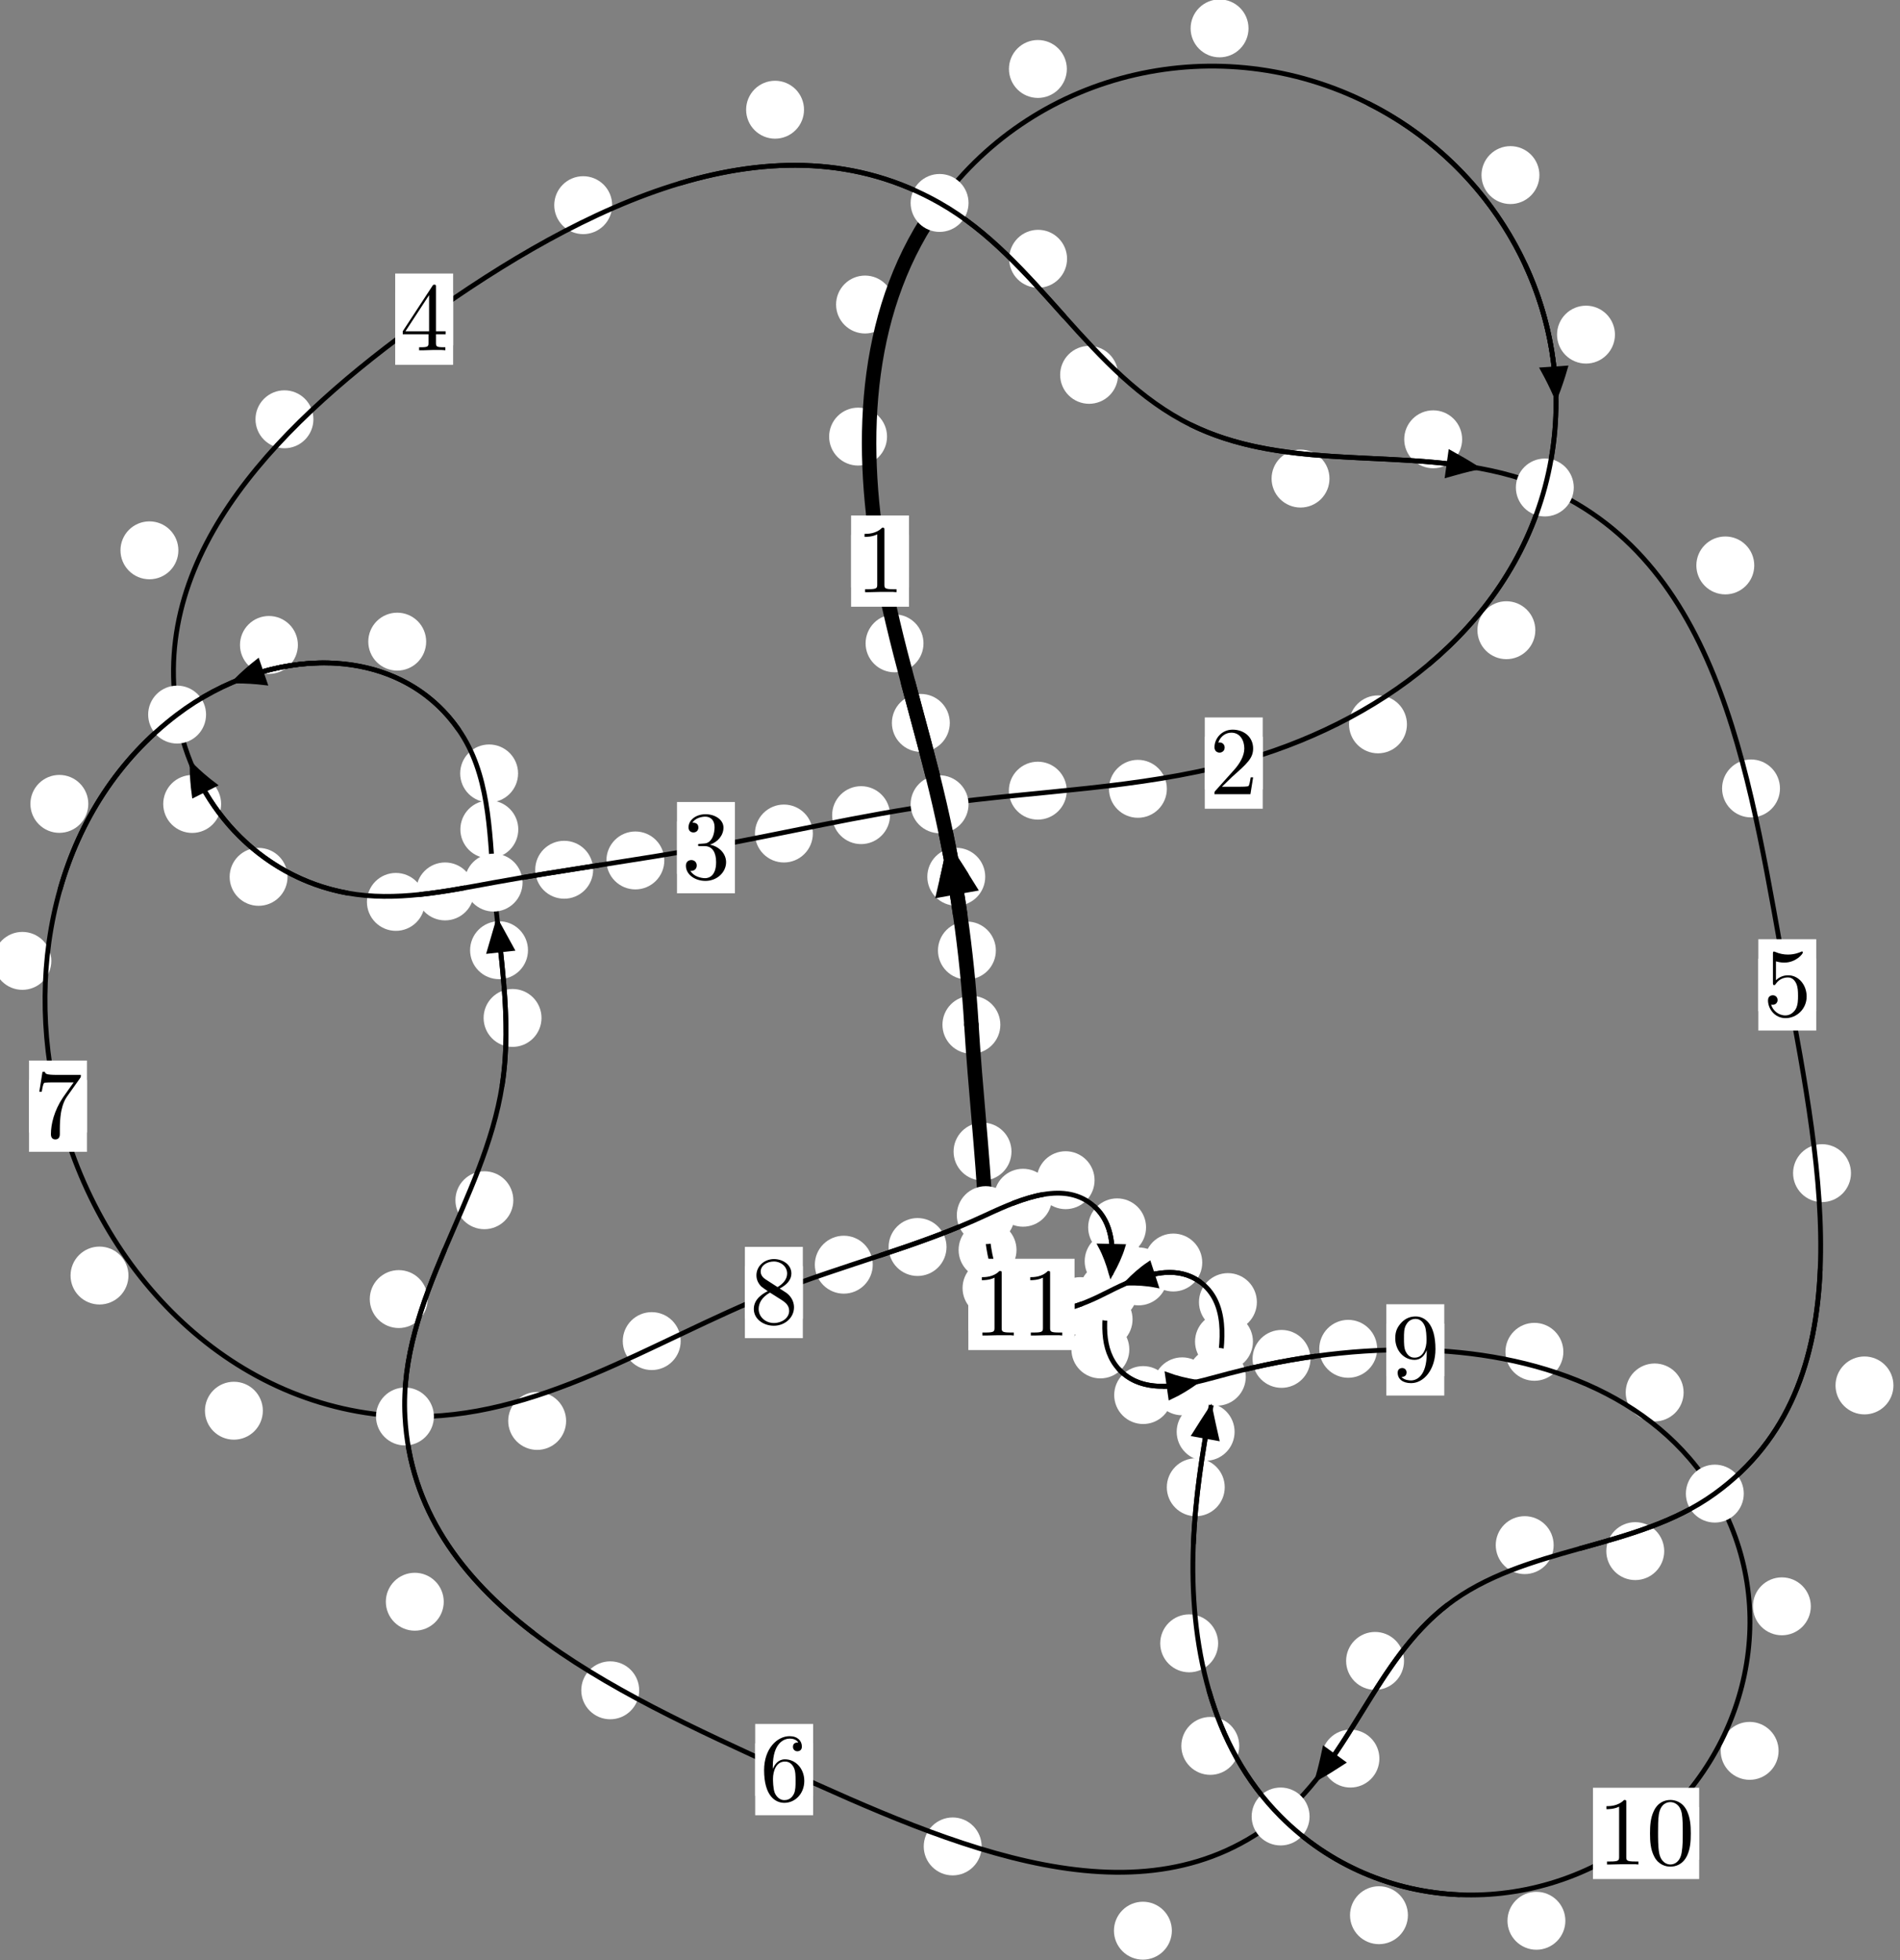<?xml version="1.0"?>
<!-- Created by MetaPost 1.999 on 2021.07.05:2359 -->
<svg version="1.1" xmlns="http://www.w3.org/2000/svg" xmlns:xlink="http://www.w3.org/1999/xlink" width="196.151" height="202.296" viewBox="0 0 196.151 202.296">
<rect x="0" y="0" width="196.151" height="202.296" fill="#808080" stroke="none"/>
<!-- Original BoundingBox: -97.678162 -119.234802 98.472916 83.060867 -->
  <defs>
    <g transform="scale(0.01,0.01)" id="GLYPHcmr10_48">
      <path style="fill-rule: evenodd;" d="M460 -320C460 -400,455 -480,420 -554C374 -650,292 -666,250 -666C190 -666,117 -640,76 -547C44 -478,39 -400,39 -320C39 -245,43 -155,84 -79C127 2,200 22,249 22C303 22,379 1,423 -94C455 -163,460 -241,460 -320M249 -0C210 -0,151 -25,133 -121C122 -181,122 -273,122 -332C122 -396,122 -462,130 -516C149 -635,224 -644,249 -644C282 -644,348 -626,367 -527C377 -471,377 -395,377 -332C377 -257,377 -189,366 -125C351 -30,294 -0,249 -0"></path>
    </g>
    <g transform="scale(0.01,0.01)" id="GLYPHcmr10_49">
      <path style="fill-rule: evenodd;" d="M294 -640C294 -664,294 -666,271 -666C209 -602,121 -602,89 -602L89 -571C109 -571,168 -571,220 -597L220 -79C220 -43,217 -31,127 -31L95 -31L95 -0L257 -0L130 -3L217 -3L257 -3L297 -3L384 -3L419 -0L419 -31L387 -31C297 -31,294 -42,294 -79"></path>
    </g>
    <g transform="scale(0.01,0.01)" id="GLYPHcmr10_50">
      <path style="fill-rule: evenodd;" d="M127 -77L233 -180C389 -318,449 -372,449 -472C449 -586,359 -666,237 -666C124 -666,50 -574,50 -485C50 -429,100 -429,103 -429C120 -429,155 -441,155 -482C155 -508,137 -534,102 -534C94 -534,92 -534,89 -533C112 -598,166 -635,224 -635C315 -635,358 -554,358 -472C358 -392,308 -313,253 -251L61 -37C50 -26,50 -24,50 -0L421 -0L449 -174L424 -174C419 -144,412 -100,402 -85C395 -77,329 -77,307 -77"></path>
    </g>
    <g transform="scale(0.01,0.01)" id="GLYPHcmr10_51">
      <path style="fill-rule: evenodd;" d="M290 -352C372 -379,430 -449,430 -528C430 -610,342 -666,246 -666C145 -666,69 -606,69 -530C69 -497,91 -478,120 -478C151 -478,171 -500,171 -529C171 -579,124 -579,109 -579C140 -628,206 -641,242 -641C283 -641,338 -619,338 -529C338 -517,336 -459,310 -415C280 -367,246 -364,221 -363C213 -362,189 -360,182 -360C174 -359,167 -358,167 -348C167 -337,174 -337,191 -337L235 -337C317 -337,354 -269,354 -171C354 -35,285 -6,241 -6C198 -6,123 -23,88 -82C123 -77,154 -99,154 -137C154 -173,127 -193,98 -193C74 -193,42 -179,42 -135C42 -44,135 22,244 22C366 22,457 -69,457 -171C457 -253,394 -331,290 -352"></path>
    </g>
    <g transform="scale(0.01,0.01)" id="GLYPHcmr10_52">
      <path style="fill-rule: evenodd;" d="M294 -165L294 -78C294 -42,292 -31,218 -31L197 -31L197 -0L332 -0L238 -3L290 -3L332 -3L374 -3L427 -3L468 -0L468 -31L447 -31C373 -31,371 -42,371 -78L371 -165L471 -165L471 -196L371 -196L371 -651C371 -671,371 -677,355 -677C346 -677,343 -677,335 -665L28 -196L28 -165M300 -196L56 -196L300 -569"></path>
    </g>
    <g transform="scale(0.01,0.01)" id="GLYPHcmr10_53">
      <path style="fill-rule: evenodd;" d="M449 -201C449 -320,367 -420,259 -420C211 -420,168 -404,132 -369L132 -564C152 -558,185 -551,217 -551C340 -551,410 -642,410 -655C410 -661,407 -666,400 -666C399 -666,397 -666,392 -663C372 -654,323 -634,256 -634C216 -634,170 -641,123 -662C115 -665,113 -665,111 -665C101 -665,101 -657,101 -641L101 -345C101 -327,101 -319,115 -319C122 -319,124 -322,128 -328C139 -344,176 -398,257 -398C309 -398,334 -352,342 -334C358 -297,360 -258,360 -208C360 -173,360 -113,336 -71C312 -32,275 -6,229 -6C156 -6,99 -59,82 -118C85 -117,88 -116,99 -116C132 -116,149 -141,149 -165C149 -189,132 -214,99 -214C85 -214,50 -207,50 -161C50 -75,119 22,231 22C347 22,449 -74,449 -201"></path>
    </g>
    <g transform="scale(0.01,0.01)" id="GLYPHcmr10_54">
      <path style="fill-rule: evenodd;" d="M132 -328L132 -352C132 -605,256 -641,307 -641C331 -641,373 -635,395 -601C380 -601,340 -601,340 -556C340 -525,364 -510,386 -510C402 -510,432 -519,432 -558C432 -618,388 -666,305 -666C177 -666,42 -537,42 -316C42 -49,158 22,251 22C362 22,457 -72,457 -204C457 -331,368 -427,257 -427C189 -427,152 -376,132 -328M251 -6C188 -6,158 -66,152 -81C134 -128,134 -208,134 -226C134 -304,166 -404,256 -404C272 -404,318 -404,349 -342C367 -305,367 -254,367 -205C367 -157,367 -107,350 -71C320 -11,274 -6,251 -6"></path>
    </g>
    <g transform="scale(0.01,0.01)" id="GLYPHcmr10_55">
      <path style="fill-rule: evenodd;" d="M476 -609C485 -621,485 -623,485 -644L242 -644C120 -644,118 -657,114 -676L89 -676L56 -470L81 -470C84 -486,93 -549,106 -561C113 -567,191 -567,204 -567L411 -567C400 -551,321 -442,299 -409C209 -274,176 -135,176 -33C176 -23,176 22,222 22C268 22,268 -23,268 -33L268 -84C268 -139,271 -194,279 -248C283 -271,297 -357,341 -419"></path>
    </g>
    <g transform="scale(0.01,0.01)" id="GLYPHcmr10_56">
      <path style="fill-rule: evenodd;" d="M163 -457C117 -487,113 -521,113 -538C113 -599,178 -641,249 -641C322 -641,386 -589,386 -517C386 -460,347 -412,287 -377M309 -362C381 -399,430 -451,430 -517C430 -609,341 -666,250 -666C150 -666,69 -592,69 -499C69 -481,71 -436,113 -389C124 -377,161 -352,186 -335C128 -306,42 -250,42 -151C42 -45,144 22,249 22C362 22,457 -61,457 -168C457 -204,446 -249,408 -291C389 -312,373 -322,309 -362M209 -320L332 -242C360 -223,407 -193,407 -132C407 -58,332 -6,250 -6C164 -6,92 -68,92 -151C92 -209,124 -273,209 -320"></path>
    </g>
    <g transform="scale(0.01,0.01)" id="GLYPHcmr10_57">
      <path style="fill-rule: evenodd;" d="M367 -318L367 -286C367 -52,263 -6,205 -6C188 -6,134 -8,107 -42C151 -42,159 -71,159 -88C159 -119,135 -134,113 -134C97 -134,67 -125,67 -86C67 -19,121 22,206 22C335 22,457 -114,457 -329C457 -598,342 -666,253 -666C198 -666,149 -648,106 -603C65 -558,42 -516,42 -441C42 -316,130 -218,242 -218C303 -218,344 -260,367 -318M243 -241C227 -241,181 -241,150 -304C132 -341,132 -391,132 -440C132 -494,132 -541,153 -578C180 -628,218 -641,253 -641C299 -641,332 -607,349 -562C361 -530,365 -467,365 -421C365 -338,331 -241,243 -241"></path>
    </g>
  </defs>
  <path d="M102.81 98.092C102.81 97.299,102.495 96.539,101.935 95.978C101.375 95.418,100.614 95.103,99.822 95.103C99.029 95.103,98.269 95.418,97.708 95.978C97.148 96.539,96.833 97.299,96.833 98.092C96.833 98.884,97.148 99.645,97.708 100.205C98.269 100.765,99.029 101.08,99.822 101.08C100.614 101.08,101.375 100.765,101.935 100.205C102.495 99.645,102.81 98.884,102.81 98.092Z" style="fill: rgb(100%,100%,100%);stroke: none;"></path>
  <path d="M103.273 105.754C103.273 104.962,102.958 104.201,102.398 103.641C101.837 103.08,101.077 102.766,100.285 102.766C99.492 102.766,98.732 103.08,98.171 103.641C97.611 104.201,97.296 104.962,97.296 105.754C97.296 106.547,97.611 107.307,98.171 107.868C98.732 108.428,99.492 108.743,100.285 108.743C101.077 108.743,101.837 108.428,102.398 107.868C102.958 107.307,103.273 106.547,103.273 105.754Z" style="fill: rgb(100%,100%,100%);stroke: none;"></path>
  <path d="M98.055 74.604C98.055 73.811,97.74 73.051,97.179 72.491C96.619 71.93,95.859 71.615,95.066 71.615C94.273 71.615,93.513 71.93,92.953 72.491C92.392 73.051,92.077 73.811,92.077 74.604C92.077 75.397,92.392 76.157,92.953 76.717C93.513 77.278,94.273 77.593,95.066 77.593C95.859 77.593,96.619 77.278,97.179 76.717C97.74 76.157,98.055 75.397,98.055 74.604Z" style="fill: rgb(100%,100%,100%);stroke: none;"></path>
  <path d="M101.712 90.481C101.712 89.688,101.397 88.928,100.836 88.367C100.276 87.807,99.516 87.492,98.723 87.492C97.93 87.492,97.17 87.807,96.61 88.367C96.049 88.928,95.734 89.688,95.734 90.481C95.734 91.273,96.049 92.034,96.61 92.594C97.17 93.155,97.93 93.469,98.723 93.469C99.516 93.469,100.276 93.155,100.836 92.594C101.397 92.034,101.712 91.273,101.712 90.481Z" style="fill: rgb(100%,100%,100%);stroke: none;"></path>
  <path d="M91.575 45.057C91.575 44.265,91.26 43.505,90.7 42.944C90.139 42.384,89.379 42.069,88.587 42.069C87.794 42.069,87.034 42.384,86.473 42.944C85.913 43.505,85.598 44.265,85.598 45.057C85.598 45.85,85.913 46.61,86.473 47.171C87.034 47.731,87.794 48.046,88.587 48.046C89.379 48.046,90.139 47.731,90.7 47.171C91.26 46.61,91.575 45.85,91.575 45.057Z" style="fill: rgb(100%,100%,100%);stroke: none;"></path>
  <path d="M95.339 66.393C95.339 65.6,95.024 64.84,94.464 64.28C93.903 63.719,93.143 63.404,92.35 63.404C91.558 63.404,90.797 63.719,90.237 64.28C89.677 64.84,89.362 65.6,89.362 66.393C89.362 67.186,89.677 67.946,90.237 68.506C90.797 69.067,91.558 69.382,92.35 69.382C93.143 69.382,93.903 69.067,94.464 68.506C95.024 67.946,95.339 67.186,95.339 66.393Z" style="fill: rgb(100%,100%,100%);stroke: none;"></path>
  <path d="M110.138 7.117C110.138 6.325,109.823 5.565,109.263 5.004C108.702 4.444,107.942 4.129,107.149 4.129C106.357 4.129,105.597 4.444,105.036 5.004C104.476 5.565,104.161 6.325,104.161 7.117C104.161 7.91,104.476 8.67,105.036 9.231C105.597 9.791,106.357 10.106,107.149 10.106C107.942 10.106,108.702 9.791,109.263 9.231C109.823 8.67,110.138 7.91,110.138 7.117Z" style="fill: rgb(100%,100%,100%);stroke: none;"></path>
  <path d="M92.293 31.428C92.293 30.636,91.978 29.876,91.417 29.315C90.857 28.755,90.097 28.44,89.304 28.44C88.511 28.44,87.751 28.755,87.191 29.315C86.63 29.876,86.315 30.636,86.315 31.428C86.315 32.221,86.63 32.981,87.191 33.542C87.751 34.102,88.511 34.417,89.304 34.417C90.097 34.417,90.857 34.102,91.417 33.542C91.978 32.981,92.293 32.221,92.293 31.428Z" style="fill: rgb(100%,100%,100%);stroke: none;"></path>
  <path d="M158.924 18.07C158.924 17.277,158.609 16.517,158.048 15.956C157.488 15.396,156.728 15.081,155.935 15.081C155.142 15.081,154.382 15.396,153.822 15.956C153.261 16.517,152.946 17.277,152.946 18.07C152.946 18.862,153.261 19.622,153.822 20.183C154.382 20.743,155.142 21.058,155.935 21.058C156.728 21.058,157.488 20.743,158.048 20.183C158.609 19.622,158.924 18.862,158.924 18.07Z" style="fill: rgb(100%,100%,100%);stroke: none;"></path>
  <path d="M128.893 2.928C128.893 2.135,128.578 1.375,128.018 0.815C127.457 0.254,126.697 -0.061,125.905 -0.061C125.112 -0.061,124.352 0.254,123.791 0.815C123.231 1.375,122.916 2.135,122.916 2.928C122.916 3.721,123.231 4.481,123.791 5.041C124.352 5.602,125.112 5.917,125.905 5.917C126.697 5.917,127.457 5.602,128.018 5.041C128.578 4.481,128.893 3.721,128.893 2.928Z" style="fill: rgb(100%,100%,100%);stroke: none;"></path>
  <path d="M158.504 65.037C158.504 64.244,158.189 63.484,157.628 62.924C157.068 62.363,156.308 62.048,155.515 62.048C154.722 62.048,153.962 62.363,153.402 62.924C152.841 63.484,152.526 64.244,152.526 65.037C152.526 65.83,152.841 66.59,153.402 67.15C153.962 67.711,154.722 68.026,155.515 68.026C156.308 68.026,157.068 67.711,157.628 67.15C158.189 66.59,158.504 65.83,158.504 65.037Z" style="fill: rgb(100%,100%,100%);stroke: none;"></path>
  <path d="M166.723 34.534C166.723 33.741,166.408 32.981,165.848 32.42C165.287 31.86,164.527 31.545,163.735 31.545C162.942 31.545,162.182 31.86,161.621 32.42C161.061 32.981,160.746 33.741,160.746 34.534C160.746 35.326,161.061 36.087,161.621 36.647C162.182 37.208,162.942 37.522,163.735 37.522C164.527 37.522,165.287 37.208,165.848 36.647C166.408 36.087,166.723 35.326,166.723 34.534Z" style="fill: rgb(100%,100%,100%);stroke: none;"></path>
  <path d="M120.463 81.406C120.463 80.613,120.148 79.853,119.588 79.293C119.028 78.732,118.267 78.417,117.475 78.417C116.682 78.417,115.922 78.732,115.361 79.293C114.801 79.853,114.486 80.613,114.486 81.406C114.486 82.199,114.801 82.959,115.361 83.519C115.922 84.08,116.682 84.395,117.475 84.395C118.267 84.395,119.028 84.08,119.588 83.519C120.148 82.959,120.463 82.199,120.463 81.406Z" style="fill: rgb(100%,100%,100%);stroke: none;"></path>
  <path d="M145.249 74.755C145.249 73.962,144.934 73.202,144.373 72.641C143.813 72.081,143.053 71.766,142.26 71.766C141.467 71.766,140.707 72.081,140.147 72.641C139.586 73.202,139.271 73.962,139.271 74.755C139.271 75.547,139.586 76.308,140.147 76.868C140.707 77.428,141.467 77.743,142.26 77.743C143.053 77.743,143.813 77.428,144.373 76.868C144.934 76.308,145.249 75.547,145.249 74.755Z" style="fill: rgb(100%,100%,100%);stroke: none;"></path>
  <path d="M91.886 84.122C91.886 83.329,91.571 82.569,91.011 82.008C90.45 81.448,89.69 81.133,88.898 81.133C88.105 81.133,87.345 81.448,86.784 82.008C86.224 82.569,85.909 83.329,85.909 84.122C85.909 84.914,86.224 85.675,86.784 86.235C87.345 86.796,88.105 87.111,88.898 87.111C89.69 87.111,90.45 86.796,91.011 86.235C91.571 85.675,91.886 84.914,91.886 84.122Z" style="fill: rgb(100%,100%,100%);stroke: none;"></path>
  <path d="M110.129 81.596C110.129 80.803,109.814 80.043,109.254 79.483C108.693 78.922,107.933 78.607,107.14 78.607C106.348 78.607,105.587 78.922,105.027 79.483C104.466 80.043,104.152 80.803,104.152 81.596C104.152 82.389,104.466 83.149,105.027 83.709C105.587 84.27,106.348 84.585,107.14 84.585C107.933 84.585,108.693 84.27,109.254 83.709C109.814 83.149,110.129 82.389,110.129 81.596Z" style="fill: rgb(100%,100%,100%);stroke: none;"></path>
  <path d="M68.582 88.798C68.582 88.005,68.267 87.245,67.707 86.685C67.146 86.124,66.386 85.809,65.593 85.809C64.801 85.809,64.041 86.124,63.48 86.685C62.92 87.245,62.605 88.005,62.605 88.798C62.605 89.591,62.92 90.351,63.48 90.911C64.041 91.472,64.801 91.787,65.593 91.787C66.386 91.787,67.146 91.472,67.707 90.911C68.267 90.351,68.582 89.591,68.582 88.798Z" style="fill: rgb(100%,100%,100%);stroke: none;"></path>
  <path d="M83.917 86.019C83.917 85.226,83.602 84.466,83.042 83.906C82.481 83.345,81.721 83.03,80.929 83.03C80.136 83.03,79.376 83.345,78.815 83.906C78.255 84.466,77.94 85.226,77.94 86.019C77.94 86.812,78.255 87.572,78.815 88.132C79.376 88.693,80.136 89.008,80.929 89.008C81.721 89.008,82.481 88.693,83.042 88.132C83.602 87.572,83.917 86.812,83.917 86.019Z" style="fill: rgb(100%,100%,100%);stroke: none;"></path>
  <path d="M48.938 91.994C48.938 91.202,48.623 90.441,48.063 89.881C47.502 89.32,46.742 89.005,45.949 89.005C45.157 89.005,44.397 89.32,43.836 89.881C43.276 90.441,42.961 91.202,42.961 91.994C42.961 92.787,43.276 93.547,43.836 94.108C44.397 94.668,45.157 94.983,45.949 94.983C46.742 94.983,47.502 94.668,48.063 94.108C48.623 93.547,48.938 92.787,48.938 91.994Z" style="fill: rgb(100%,100%,100%);stroke: none;"></path>
  <path d="M61.234 89.758C61.234 88.966,60.919 88.205,60.358 87.645C59.798 87.084,59.038 86.77,58.245 86.77C57.452 86.77,56.692 87.084,56.132 87.645C55.571 88.205,55.256 88.966,55.256 89.758C55.256 90.551,55.571 91.311,56.132 91.872C56.692 92.432,57.452 92.747,58.245 92.747C59.038 92.747,59.798 92.432,60.358 91.872C60.919 91.311,61.234 90.551,61.234 89.758Z" style="fill: rgb(100%,100%,100%);stroke: none;"></path>
  <path d="M29.685 90.491C29.685 89.698,29.37 88.938,28.81 88.378C28.249 87.817,27.489 87.502,26.696 87.502C25.904 87.502,25.144 87.817,24.583 88.378C24.023 88.938,23.708 89.698,23.708 90.491C23.708 91.284,24.023 92.044,24.583 92.604C25.144 93.165,25.904 93.48,26.696 93.48C27.489 93.48,28.249 93.165,28.81 92.604C29.37 92.044,29.685 91.284,29.685 90.491Z" style="fill: rgb(100%,100%,100%);stroke: none;"></path>
  <path d="M43.858 93.076C43.858 92.283,43.543 91.523,42.982 90.962C42.422 90.402,41.662 90.087,40.869 90.087C40.076 90.087,39.316 90.402,38.756 90.962C38.195 91.523,37.88 92.283,37.88 93.076C37.88 93.868,38.195 94.628,38.756 95.189C39.316 95.749,40.076 96.064,40.869 96.064C41.662 96.064,42.422 95.749,42.982 95.189C43.543 94.628,43.858 93.868,43.858 93.076Z" style="fill: rgb(100%,100%,100%);stroke: none;"></path>
  <path d="M18.415 56.793C18.415 56.001,18.1 55.24,17.54 54.68C16.979 54.12,16.219 53.805,15.426 53.805C14.634 53.805,13.873 54.12,13.313 54.68C12.752 55.24,12.438 56.001,12.438 56.793C12.438 57.586,12.752 58.346,13.313 58.907C13.873 59.467,14.634 59.782,15.426 59.782C16.219 59.782,16.979 59.467,17.54 58.907C18.1 58.346,18.415 57.586,18.415 56.793Z" style="fill: rgb(100%,100%,100%);stroke: none;"></path>
  <path d="M22.828 82.97C22.828 82.177,22.513 81.417,21.953 80.857C21.392 80.296,20.632 79.981,19.84 79.981C19.047 79.981,18.287 80.296,17.726 80.857C17.166 81.417,16.851 82.177,16.851 82.97C16.851 83.763,17.166 84.523,17.726 85.083C18.287 85.644,19.047 85.959,19.84 85.959C20.632 85.959,21.392 85.644,21.953 85.083C22.513 84.523,22.828 83.763,22.828 82.97Z" style="fill: rgb(100%,100%,100%);stroke: none;"></path>
  <path d="M63.197 21.173C63.197 20.381,62.882 19.621,62.322 19.06C61.761 18.5,61.001 18.185,60.208 18.185C59.416 18.185,58.655 18.5,58.095 19.06C57.534 19.621,57.219 20.381,57.219 21.173C57.219 21.966,57.534 22.726,58.095 23.287C58.655 23.847,59.416 24.162,60.208 24.162C61.001 24.162,61.761 23.847,62.322 23.287C62.882 22.726,63.197 21.966,63.197 21.173Z" style="fill: rgb(100%,100%,100%);stroke: none;"></path>
  <path d="M32.355 43.27C32.355 42.477,32.04 41.717,31.479 41.157C30.919 40.596,30.159 40.281,29.366 40.281C28.573 40.281,27.813 40.596,27.253 41.157C26.692 41.717,26.377 42.477,26.377 43.27C26.377 44.063,26.692 44.823,27.253 45.383C27.813 45.944,28.573 46.259,29.366 46.259C30.159 46.259,30.919 45.944,31.479 45.383C32.04 44.823,32.355 44.063,32.355 43.27Z" style="fill: rgb(100%,100%,100%);stroke: none;"></path>
  <path d="M110.16 26.706C110.16 25.913,109.845 25.153,109.284 24.593C108.724 24.032,107.964 23.717,107.171 23.717C106.378 23.717,105.618 24.032,105.058 24.593C104.497 25.153,104.182 25.913,104.182 26.706C104.182 27.499,104.497 28.259,105.058 28.819C105.618 29.38,106.378 29.695,107.171 29.695C107.964 29.695,108.724 29.38,109.284 28.819C109.845 28.259,110.16 27.499,110.16 26.706Z" style="fill: rgb(100%,100%,100%);stroke: none;"></path>
  <path d="M83.005 11.323C83.005 10.53,82.69 9.77,82.13 9.209C81.569 8.649,80.809 8.334,80.016 8.334C79.224 8.334,78.464 8.649,77.903 9.209C77.343 9.77,77.028 10.53,77.028 11.323C77.028 12.115,77.343 12.876,77.903 13.436C78.464 13.997,79.224 14.311,80.016 14.311C80.809 14.311,81.569 13.997,82.13 13.436C82.69 12.876,83.005 12.115,83.005 11.323Z" style="fill: rgb(100%,100%,100%);stroke: none;"></path>
  <path d="M137.252 49.39C137.252 48.598,136.937 47.838,136.377 47.277C135.816 46.717,135.056 46.402,134.263 46.402C133.471 46.402,132.71 46.717,132.15 47.277C131.589 47.838,131.275 48.598,131.275 49.39C131.275 50.183,131.589 50.943,132.15 51.504C132.71 52.064,133.471 52.379,134.263 52.379C135.056 52.379,135.816 52.064,136.377 51.504C136.937 50.943,137.252 50.183,137.252 49.39Z" style="fill: rgb(100%,100%,100%);stroke: none;"></path>
  <path d="M115.425 38.685C115.425 37.892,115.11 37.132,114.549 36.571C113.989 36.011,113.229 35.696,112.436 35.696C111.643 35.696,110.883 36.011,110.323 36.571C109.762 37.132,109.447 37.892,109.447 38.685C109.447 39.477,109.762 40.237,110.323 40.798C110.883 41.358,111.643 41.673,112.436 41.673C113.229 41.673,113.989 41.358,114.549 40.798C115.11 40.237,115.425 39.477,115.425 38.685Z" style="fill: rgb(100%,100%,100%);stroke: none;"></path>
  <path d="M181.105 58.352C181.105 57.56,180.79 56.8,180.229 56.239C179.669 55.679,178.909 55.364,178.116 55.364C177.323 55.364,176.563 55.679,176.003 56.239C175.442 56.8,175.127 57.56,175.127 58.352C175.127 59.145,175.442 59.905,176.003 60.466C176.563 61.026,177.323 61.341,178.116 61.341C178.909 61.341,179.669 61.026,180.229 60.466C180.79 59.905,181.105 59.145,181.105 58.352Z" style="fill: rgb(100%,100%,100%);stroke: none;"></path>
  <path d="M150.947 45.334C150.947 44.542,150.632 43.782,150.071 43.221C149.511 42.661,148.751 42.346,147.958 42.346C147.165 42.346,146.405 42.661,145.845 43.221C145.284 43.782,144.969 44.542,144.969 45.334C144.969 46.127,145.284 46.887,145.845 47.448C146.405 48.008,147.165 48.323,147.958 48.323C148.751 48.323,149.511 48.008,150.071 47.448C150.632 46.887,150.947 46.127,150.947 45.334Z" style="fill: rgb(100%,100%,100%);stroke: none;"></path>
  <path d="M191.09 121.068C191.09 120.275,190.775 119.515,190.215 118.954C189.655 118.394,188.894 118.079,188.102 118.079C187.309 118.079,186.549 118.394,185.988 118.954C185.428 119.515,185.113 120.275,185.113 121.068C185.113 121.86,185.428 122.62,185.988 123.181C186.549 123.741,187.309 124.056,188.102 124.056C188.894 124.056,189.655 123.741,190.215 123.181C190.775 122.62,191.09 121.86,191.09 121.068Z" style="fill: rgb(100%,100%,100%);stroke: none;"></path>
  <path d="M183.76 81.366C183.76 80.574,183.445 79.813,182.885 79.253C182.324 78.692,181.564 78.377,180.771 78.377C179.979 78.377,179.218 78.692,178.658 79.253C178.097 79.813,177.783 80.574,177.783 81.366C177.783 82.159,178.097 82.919,178.658 83.48C179.218 84.04,179.979 84.355,180.771 84.355C181.564 84.355,182.324 84.04,182.885 83.48C183.445 82.919,183.76 82.159,183.76 81.366Z" style="fill: rgb(100%,100%,100%);stroke: none;"></path>
  <path d="M171.809 160.075C171.809 159.282,171.494 158.522,170.933 157.961C170.373 157.401,169.613 157.086,168.82 157.086C168.027 157.086,167.267 157.401,166.707 157.961C166.146 158.522,165.831 159.282,165.831 160.075C165.831 160.867,166.146 161.627,166.707 162.188C167.267 162.748,168.027 163.063,168.82 163.063C169.613 163.063,170.373 162.748,170.933 162.188C171.494 161.627,171.809 160.867,171.809 160.075Z" style="fill: rgb(100%,100%,100%);stroke: none;"></path>
  <path d="M195.473 142.977C195.473 142.184,195.158 141.424,194.597 140.864C194.037 140.303,193.277 139.988,192.484 139.988C191.691 139.988,190.931 140.303,190.371 140.864C189.81 141.424,189.495 142.184,189.495 142.977C189.495 143.77,189.81 144.53,190.371 145.09C190.931 145.651,191.691 145.966,192.484 145.966C193.277 145.966,194.037 145.651,194.597 145.09C195.158 144.53,195.473 143.77,195.473 142.977Z" style="fill: rgb(100%,100%,100%);stroke: none;"></path>
  <path d="M144.948 171.405C144.948 170.612,144.633 169.852,144.072 169.292C143.512 168.731,142.752 168.416,141.959 168.416C141.166 168.416,140.406 168.731,139.846 169.292C139.285 169.852,138.97 170.612,138.97 171.405C138.97 172.198,139.285 172.958,139.846 173.518C140.406 174.079,141.166 174.394,141.959 174.394C142.752 174.394,143.512 174.079,144.072 173.518C144.633 172.958,144.948 172.198,144.948 171.405Z" style="fill: rgb(100%,100%,100%);stroke: none;"></path>
  <path d="M160.395 159.456C160.395 158.664,160.08 157.904,159.519 157.343C158.959 156.783,158.198 156.468,157.406 156.468C156.613 156.468,155.853 156.783,155.292 157.343C154.732 157.904,154.417 158.664,154.417 159.456C154.417 160.249,154.732 161.009,155.292 161.57C155.853 162.13,156.613 162.445,157.406 162.445C158.198 162.445,158.959 162.13,159.519 161.57C160.08 161.009,160.395 160.249,160.395 159.456Z" style="fill: rgb(100%,100%,100%);stroke: none;"></path>
  <path d="M120.979 199.246C120.979 198.453,120.664 197.693,120.103 197.133C119.543 196.572,118.783 196.257,117.99 196.257C117.197 196.257,116.437 196.572,115.877 197.133C115.316 197.693,115.001 198.453,115.001 199.246C115.001 200.039,115.316 200.799,115.877 201.359C116.437 201.92,117.197 202.235,117.99 202.235C118.783 202.235,119.543 201.92,120.103 201.359C120.664 200.799,120.979 200.039,120.979 199.246Z" style="fill: rgb(100%,100%,100%);stroke: none;"></path>
  <path d="M142.404 181.485C142.404 180.692,142.089 179.932,141.528 179.372C140.968 178.811,140.208 178.496,139.415 178.496C138.622 178.496,137.862 178.811,137.302 179.372C136.741 179.932,136.426 180.692,136.426 181.485C136.426 182.278,136.741 183.038,137.302 183.598C137.862 184.159,138.622 184.474,139.415 184.474C140.208 184.474,140.968 184.159,141.528 183.598C142.089 183.038,142.404 182.278,142.404 181.485Z" style="fill: rgb(100%,100%,100%);stroke: none;"></path>
  <path d="M65.987 174.439C65.987 173.646,65.672 172.886,65.111 172.326C64.551 171.765,63.791 171.45,62.998 171.45C62.205 171.45,61.445 171.765,60.885 172.326C60.324 172.886,60.009 173.646,60.009 174.439C60.009 175.232,60.324 175.992,60.885 176.552C61.445 177.113,62.205 177.428,62.998 177.428C63.791 177.428,64.551 177.113,65.111 176.552C65.672 175.992,65.987 175.232,65.987 174.439Z" style="fill: rgb(100%,100%,100%);stroke: none;"></path>
  <path d="M101.342 190.55C101.342 189.757,101.027 188.997,100.467 188.437C99.906 187.876,99.146 187.561,98.353 187.561C97.561 187.561,96.8 187.876,96.24 188.437C95.679 188.997,95.364 189.757,95.364 190.55C95.364 191.343,95.679 192.103,96.24 192.663C96.8 193.224,97.561 193.539,98.353 193.539C99.146 193.539,99.906 193.224,100.467 192.663C101.027 192.103,101.342 191.343,101.342 190.55Z" style="fill: rgb(100%,100%,100%);stroke: none;"></path>
  <path d="M44.151 134.063C44.151 133.271,43.837 132.511,43.276 131.95C42.716 131.39,41.955 131.075,41.163 131.075C40.37 131.075,39.61 131.39,39.049 131.95C38.489 132.511,38.174 133.271,38.174 134.063C38.174 134.856,38.489 135.616,39.049 136.177C39.61 136.737,40.37 137.052,41.163 137.052C41.955 137.052,42.716 136.737,43.276 136.177C43.837 135.616,44.151 134.856,44.151 134.063Z" style="fill: rgb(100%,100%,100%);stroke: none;"></path>
  <path d="M45.811 165.297C45.811 164.505,45.496 163.744,44.935 163.184C44.375 162.623,43.615 162.309,42.822 162.309C42.029 162.309,41.269 162.623,40.709 163.184C40.148 163.744,39.833 164.505,39.833 165.297C39.833 166.09,40.148 166.85,40.709 167.411C41.269 167.971,42.029 168.286,42.822 168.286C43.615 168.286,44.375 167.971,44.935 167.411C45.496 166.85,45.811 166.09,45.811 165.297Z" style="fill: rgb(100%,100%,100%);stroke: none;"></path>
  <path d="M55.904 105.05C55.904 104.258,55.589 103.498,55.029 102.937C54.468 102.377,53.708 102.062,52.916 102.062C52.123 102.062,51.363 102.377,50.802 102.937C50.242 103.498,49.927 104.258,49.927 105.05C49.927 105.843,50.242 106.603,50.802 107.164C51.363 107.724,52.123 108.039,52.916 108.039C53.708 108.039,54.468 107.724,55.029 107.164C55.589 106.603,55.904 105.843,55.904 105.05Z" style="fill: rgb(100%,100%,100%);stroke: none;"></path>
  <path d="M52.994 123.863C52.994 123.07,52.679 122.31,52.119 121.75C51.559 121.189,50.798 120.874,50.006 120.874C49.213 120.874,48.453 121.189,47.892 121.75C47.332 122.31,47.017 123.07,47.017 123.863C47.017 124.656,47.332 125.416,47.892 125.976C48.453 126.537,49.213 126.852,50.006 126.852C50.798 126.852,51.559 126.537,52.119 125.976C52.679 125.416,52.994 124.656,52.994 123.863Z" style="fill: rgb(100%,100%,100%);stroke: none;"></path>
  <path d="M53.506 85.593C53.506 84.8,53.191 84.04,52.63 83.479C52.07 82.919,51.31 82.604,50.517 82.604C49.724 82.604,48.964 82.919,48.404 83.479C47.843 84.04,47.528 84.8,47.528 85.593C47.528 86.385,47.843 87.145,48.404 87.706C48.964 88.266,49.724 88.581,50.517 88.581C51.31 88.581,52.07 88.266,52.63 87.706C53.191 87.145,53.506 86.385,53.506 85.593Z" style="fill: rgb(100%,100%,100%);stroke: none;"></path>
  <path d="M54.508 98.061C54.508 97.268,54.193 96.508,53.633 95.948C53.072 95.387,52.312 95.072,51.519 95.072C50.727 95.072,49.966 95.387,49.406 95.948C48.846 96.508,48.531 97.268,48.531 98.061C48.531 98.854,48.846 99.614,49.406 100.174C49.966 100.735,50.727 101.05,51.519 101.05C52.312 101.05,53.072 100.735,53.633 100.174C54.193 99.614,54.508 98.854,54.508 98.061Z" style="fill: rgb(100%,100%,100%);stroke: none;"></path>
  <path d="M43.997 66.216C43.997 65.424,43.682 64.663,43.122 64.103C42.561 63.543,41.801 63.228,41.008 63.228C40.216 63.228,39.456 63.543,38.895 64.103C38.335 64.663,38.02 65.424,38.02 66.216C38.02 67.009,38.335 67.769,38.895 68.33C39.456 68.89,40.216 69.205,41.008 69.205C41.801 69.205,42.561 68.89,43.122 68.33C43.682 67.769,43.997 67.009,43.997 66.216Z" style="fill: rgb(100%,100%,100%);stroke: none;"></path>
  <path d="M53.485 79.817C53.485 79.025,53.171 78.264,52.61 77.704C52.05 77.143,51.289 76.829,50.497 76.829C49.704 76.829,48.944 77.143,48.383 77.704C47.823 78.264,47.508 79.025,47.508 79.817C47.508 80.61,47.823 81.37,48.383 81.931C48.944 82.491,49.704 82.806,50.497 82.806C51.289 82.806,52.05 82.491,52.61 81.931C53.171 81.37,53.485 80.61,53.485 79.817Z" style="fill: rgb(100%,100%,100%);stroke: none;"></path>
  <path d="M9.117 82.961C9.117 82.168,8.802 81.408,8.241 80.848C7.681 80.287,6.921 79.972,6.128 79.972C5.335 79.972,4.575 80.287,4.015 80.848C3.454 81.408,3.139 82.168,3.139 82.961C3.139 83.754,3.454 84.514,4.015 85.074C4.575 85.635,5.335 85.95,6.128 85.95C6.921 85.95,7.681 85.635,8.241 85.074C8.802 84.514,9.117 83.754,9.117 82.961Z" style="fill: rgb(100%,100%,100%);stroke: none;"></path>
  <path d="M30.753 66.559C30.753 65.766,30.439 65.006,29.878 64.446C29.318 63.885,28.557 63.57,27.765 63.57C26.972 63.57,26.212 63.885,25.651 64.446C25.091 65.006,24.776 65.766,24.776 66.559C24.776 67.352,25.091 68.112,25.651 68.672C26.212 69.233,26.972 69.548,27.765 69.548C28.557 69.548,29.318 69.233,29.878 68.672C30.439 68.112,30.753 67.352,30.753 66.559Z" style="fill: rgb(100%,100%,100%);stroke: none;"></path>
  <path d="M13.261 131.635C13.261 130.843,12.946 130.082,12.386 129.522C11.825 128.961,11.065 128.647,10.272 128.647C9.48 128.647,8.719 128.961,8.159 129.522C7.598 130.082,7.283 130.843,7.283 131.635C7.283 132.428,7.598 133.188,8.159 133.749C8.719 134.309,9.48 134.624,10.272 134.624C11.065 134.624,11.825 134.309,12.386 133.749C12.946 133.188,13.261 132.428,13.261 131.635Z" style="fill: rgb(100%,100%,100%);stroke: none;"></path>
  <path d="M5.299 99.162C5.299 98.369,4.984 97.609,4.424 97.049C3.863 96.488,3.103 96.173,2.311 96.173C1.518 96.173,0.758 96.488,0.197 97.049C-0.363 97.609,-0.678 98.369,-0.678 99.162C-0.678 99.955,-0.363 100.715,0.197 101.275C0.758 101.836,1.518 102.151,2.311 102.151C3.103 102.151,3.863 101.836,4.424 101.275C4.984 100.715,5.299 99.955,5.299 99.162Z" style="fill: rgb(100%,100%,100%);stroke: none;"></path>
  <path d="M58.444 146.641C58.444 145.848,58.129 145.088,57.569 144.527C57.008 143.967,56.248 143.652,55.455 143.652C54.663 143.652,53.903 143.967,53.342 144.527C52.782 145.088,52.467 145.848,52.467 146.641C52.467 147.433,52.782 148.193,53.342 148.754C53.903 149.314,54.663 149.629,55.455 149.629C56.248 149.629,57.008 149.314,57.569 148.754C58.129 148.193,58.444 147.433,58.444 146.641Z" style="fill: rgb(100%,100%,100%);stroke: none;"></path>
  <path d="M27.136 145.585C27.136 144.792,26.821 144.032,26.261 143.471C25.7 142.911,24.94 142.596,24.147 142.596C23.355 142.596,22.594 142.911,22.034 143.471C21.473 144.032,21.159 144.792,21.159 145.585C21.159 146.377,21.473 147.138,22.034 147.698C22.594 148.259,23.355 148.574,24.147 148.574C24.94 148.574,25.7 148.259,26.261 147.698C26.821 147.138,27.136 146.377,27.136 145.585Z" style="fill: rgb(100%,100%,100%);stroke: none;"></path>
  <path d="M90.1 130.515C90.1 129.722,89.785 128.962,89.224 128.402C88.664 127.841,87.904 127.526,87.111 127.526C86.318 127.526,85.558 127.841,84.998 128.402C84.437 128.962,84.122 129.722,84.122 130.515C84.122 131.308,84.437 132.068,84.998 132.628C85.558 133.189,86.318 133.504,87.111 133.504C87.904 133.504,88.664 133.189,89.224 132.628C89.785 132.068,90.1 131.308,90.1 130.515Z" style="fill: rgb(100%,100%,100%);stroke: none;"></path>
  <path d="M70.272 138.401C70.272 137.608,69.957 136.848,69.396 136.287C68.836 135.727,68.076 135.412,67.283 135.412C66.49 135.412,65.73 135.727,65.17 136.287C64.609 136.848,64.294 137.608,64.294 138.401C64.294 139.193,64.609 139.954,65.17 140.514C65.73 141.075,66.49 141.389,67.283 141.389C68.076 141.389,68.836 141.075,69.396 140.514C69.957 139.954,70.272 139.193,70.272 138.401Z" style="fill: rgb(100%,100%,100%);stroke: none;"></path>
  <path d="M108.602 123.606C108.602 122.813,108.287 122.053,107.726 121.493C107.166 120.932,106.406 120.617,105.613 120.617C104.82 120.617,104.06 120.932,103.5 121.493C102.939 122.053,102.624 122.813,102.624 123.606C102.624 124.399,102.939 125.159,103.5 125.719C104.06 126.28,104.82 126.595,105.613 126.595C106.406 126.595,107.166 126.28,107.726 125.719C108.287 125.159,108.602 124.399,108.602 123.606Z" style="fill: rgb(100%,100%,100%);stroke: none;"></path>
  <path d="M97.716 128.692C97.716 127.899,97.401 127.139,96.84 126.578C96.28 126.018,95.52 125.703,94.727 125.703C93.934 125.703,93.174 126.018,92.614 126.578C92.053 127.139,91.738 127.899,91.738 128.692C91.738 129.484,92.053 130.245,92.614 130.805C93.174 131.366,93.934 131.68,94.727 131.68C95.52 131.68,96.28 131.366,96.84 130.805C97.401 130.245,97.716 129.484,97.716 128.692Z" style="fill: rgb(100%,100%,100%);stroke: none;"></path>
  <path d="M118.316 126.661C118.316 125.869,118.001 125.109,117.441 124.548C116.88 123.988,116.12 123.673,115.328 123.673C114.535 123.673,113.775 123.988,113.214 124.548C112.654 125.109,112.339 125.869,112.339 126.661C112.339 127.454,112.654 128.214,113.214 128.775C113.775 129.335,114.535 129.65,115.328 129.65C116.12 129.65,116.88 129.335,117.441 128.775C118.001 128.214,118.316 127.454,118.316 126.661Z" style="fill: rgb(100%,100%,100%);stroke: none;"></path>
  <path d="M113.001 121.796C113.001 121.003,112.686 120.243,112.126 119.682C111.565 119.122,110.805 118.807,110.012 118.807C109.22 118.807,108.46 119.122,107.899 119.682C107.339 120.243,107.024 121.003,107.024 121.796C107.024 122.588,107.339 123.348,107.899 123.909C108.46 124.469,109.22 124.784,110.012 124.784C110.805 124.784,111.565 124.469,112.126 123.909C112.686 123.348,113.001 122.588,113.001 121.796Z" style="fill: rgb(100%,100%,100%);stroke: none;"></path>
  <path d="M116.922 136.155C116.922 135.362,116.607 134.602,116.047 134.042C115.486 133.481,114.726 133.166,113.933 133.166C113.141 133.166,112.381 133.481,111.82 134.042C111.26 134.602,110.945 135.362,110.945 136.155C110.945 136.948,111.26 137.708,111.82 138.268C112.381 138.829,113.141 139.144,113.933 139.144C114.726 139.144,115.486 138.829,116.047 138.268C116.607 137.708,116.922 136.948,116.922 136.155Z" style="fill: rgb(100%,100%,100%);stroke: none;"></path>
  <path d="M117.959 130.152C117.959 129.36,117.644 128.6,117.083 128.039C116.523 127.479,115.763 127.164,114.97 127.164C114.177 127.164,113.417 127.479,112.857 128.039C112.296 128.6,111.981 129.36,111.981 130.152C111.981 130.945,112.296 131.705,112.857 132.266C113.417 132.826,114.177 133.141,114.97 133.141C115.763 133.141,116.523 132.826,117.083 132.266C117.644 131.705,117.959 130.945,117.959 130.152Z" style="fill: rgb(100%,100%,100%);stroke: none;"></path>
  <path d="M121.005 143.969C121.005 143.177,120.69 142.417,120.13 141.856C119.57 141.296,118.809 140.981,118.017 140.981C117.224 140.981,116.464 141.296,115.903 141.856C115.343 142.417,115.028 143.177,115.028 143.969C115.028 144.762,115.343 145.522,115.903 146.083C116.464 146.643,117.224 146.958,118.017 146.958C118.809 146.958,119.57 146.643,120.13 146.083C120.69 145.522,121.005 144.762,121.005 143.969Z" style="fill: rgb(100%,100%,100%);stroke: none;"></path>
  <path d="M116.588 139.261C116.588 138.468,116.273 137.708,115.712 137.148C115.152 136.587,114.392 136.272,113.599 136.272C112.806 136.272,112.046 136.587,111.486 137.148C110.925 137.708,110.61 138.468,110.61 139.261C110.61 140.054,110.925 140.814,111.486 141.374C112.046 141.935,112.806 142.25,113.599 142.25C114.392 142.25,115.152 141.935,115.712 141.374C116.273 140.814,116.588 140.054,116.588 139.261Z" style="fill: rgb(100%,100%,100%);stroke: none;"></path>
  <path d="M135.289 140.237C135.289 139.444,134.974 138.684,134.413 138.123C133.853 137.563,133.093 137.248,132.3 137.248C131.507 137.248,130.747 137.563,130.187 138.123C129.626 138.684,129.311 139.444,129.311 140.237C129.311 141.029,129.626 141.789,130.187 142.35C130.747 142.91,131.507 143.225,132.3 143.225C133.093 143.225,133.853 142.91,134.413 142.35C134.974 141.789,135.289 141.029,135.289 140.237Z" style="fill: rgb(100%,100%,100%);stroke: none;"></path>
  <path d="M125.03 143.069C125.03 142.276,124.715 141.516,124.154 140.955C123.594 140.395,122.834 140.08,122.041 140.08C121.248 140.08,120.488 140.395,119.928 140.955C119.367 141.516,119.052 142.276,119.052 143.069C119.052 143.861,119.367 144.622,119.928 145.182C120.488 145.742,121.248 146.057,122.041 146.057C122.834 146.057,123.594 145.742,124.154 145.182C124.715 144.622,125.03 143.861,125.03 143.069Z" style="fill: rgb(100%,100%,100%);stroke: none;"></path>
  <path d="M161.396 139.506C161.396 138.713,161.081 137.953,160.52 137.393C159.96 136.832,159.2 136.517,158.407 136.517C157.614 136.517,156.854 136.832,156.294 137.393C155.733 137.953,155.418 138.713,155.418 139.506C155.418 140.299,155.733 141.059,156.294 141.619C156.854 142.18,157.614 142.495,158.407 142.495C159.2 142.495,159.96 142.18,160.52 141.619C161.081 141.059,161.396 140.299,161.396 139.506Z" style="fill: rgb(100%,100%,100%);stroke: none;"></path>
  <path d="M142.174 139.197C142.174 138.405,141.859 137.644,141.299 137.084C140.738 136.523,139.978 136.208,139.185 136.208C138.393 136.208,137.633 136.523,137.072 137.084C136.512 137.644,136.197 138.405,136.197 139.197C136.197 139.99,136.512 140.75,137.072 141.311C137.633 141.871,138.393 142.186,139.185 142.186C139.978 142.186,140.738 141.871,141.299 141.311C141.859 140.75,142.174 139.99,142.174 139.197Z" style="fill: rgb(100%,100%,100%);stroke: none;"></path>
  <path d="M186.944 165.771C186.944 164.979,186.629 164.218,186.069 163.658C185.508 163.097,184.748 162.783,183.955 162.783C183.163 162.783,182.402 163.097,181.842 163.658C181.281 164.218,180.967 164.979,180.967 165.771C180.967 166.564,181.281 167.324,181.842 167.885C182.402 168.445,183.163 168.76,183.955 168.76C184.748 168.76,185.508 168.445,186.069 167.885C186.629 167.324,186.944 166.564,186.944 165.771Z" style="fill: rgb(100%,100%,100%);stroke: none;"></path>
  <path d="M173.812 143.7C173.812 142.907,173.497 142.147,172.936 141.586C172.376 141.026,171.615 140.711,170.823 140.711C170.03 140.711,169.27 141.026,168.709 141.586C168.149 142.147,167.834 142.907,167.834 143.7C167.834 144.492,168.149 145.253,168.709 145.813C169.27 146.373,170.03 146.688,170.823 146.688C171.615 146.688,172.376 146.373,172.936 145.813C173.497 145.253,173.812 144.492,173.812 143.7Z" style="fill: rgb(100%,100%,100%);stroke: none;"></path>
  <path d="M161.604 198.223C161.604 197.43,161.289 196.67,160.729 196.109C160.168 195.549,159.408 195.234,158.616 195.234C157.823 195.234,157.063 195.549,156.502 196.109C155.942 196.67,155.627 197.43,155.627 198.223C155.627 199.015,155.942 199.775,156.502 200.336C157.063 200.896,157.823 201.211,158.616 201.211C159.408 201.211,160.168 200.896,160.729 200.336C161.289 199.775,161.604 199.015,161.604 198.223Z" style="fill: rgb(100%,100%,100%);stroke: none;"></path>
  <path d="M183.617 180.687C183.617 179.895,183.302 179.135,182.742 178.574C182.181 178.014,181.421 177.699,180.628 177.699C179.836 177.699,179.075 178.014,178.515 178.574C177.954 179.135,177.64 179.895,177.64 180.687C177.64 181.48,177.954 182.24,178.515 182.801C179.075 183.361,179.836 183.676,180.628 183.676C181.421 183.676,182.181 183.361,182.742 182.801C183.302 182.24,183.617 181.48,183.617 180.687Z" style="fill: rgb(100%,100%,100%);stroke: none;"></path>
  <path d="M127.935 180.176C127.935 179.383,127.62 178.623,127.06 178.062C126.499 177.502,125.739 177.187,124.947 177.187C124.154 177.187,123.394 177.502,122.833 178.062C122.273 178.623,121.958 179.383,121.958 180.176C121.958 180.968,122.273 181.728,122.833 182.289C123.394 182.849,124.154 183.164,124.947 183.164C125.739 183.164,126.499 182.849,127.06 182.289C127.62 181.728,127.935 180.968,127.935 180.176Z" style="fill: rgb(100%,100%,100%);stroke: none;"></path>
  <path d="M145.349 197.648C145.349 196.855,145.034 196.095,144.474 195.534C143.913 194.974,143.153 194.659,142.36 194.659C141.568 194.659,140.807 194.974,140.247 195.534C139.686 196.095,139.372 196.855,139.372 197.648C139.372 198.44,139.686 199.201,140.247 199.761C140.807 200.322,141.568 200.637,142.36 200.637C143.153 200.637,143.913 200.322,144.474 199.761C145.034 199.201,145.349 198.44,145.349 197.648Z" style="fill: rgb(100%,100%,100%);stroke: none;"></path>
  <path d="M126.437 153.485C126.437 152.692,126.122 151.932,125.561 151.372C125.001 150.811,124.241 150.496,123.448 150.496C122.655 150.496,121.895 150.811,121.335 151.372C120.774 151.932,120.459 152.692,120.459 153.485C120.459 154.278,120.774 155.038,121.335 155.598C121.895 156.159,122.655 156.474,123.448 156.474C124.241 156.474,125.001 156.159,125.561 155.598C126.122 155.038,126.437 154.278,126.437 153.485Z" style="fill: rgb(100%,100%,100%);stroke: none;"></path>
  <path d="M125.757 169.592C125.757 168.8,125.442 168.04,124.881 167.479C124.321 166.919,123.56 166.604,122.768 166.604C121.975 166.604,121.215 166.919,120.654 167.479C120.094 168.04,119.779 168.8,119.779 169.592C119.779 170.385,120.094 171.145,120.654 171.706C121.215 172.266,121.975 172.581,122.768 172.581C123.56 172.581,124.321 172.266,124.881 171.706C125.442 171.145,125.757 170.385,125.757 169.592Z" style="fill: rgb(100%,100%,100%);stroke: none;"></path>
  <path d="M129.35 138.451C129.35 137.658,129.035 136.898,128.475 136.337C127.915 135.777,127.154 135.462,126.362 135.462C125.569 135.462,124.809 135.777,124.248 136.337C123.688 136.898,123.373 137.658,123.373 138.451C123.373 139.243,123.688 140.004,124.248 140.564C124.809 141.125,125.569 141.439,126.362 141.439C127.154 141.439,127.915 141.125,128.475 140.564C129.035 140.004,129.35 139.243,129.35 138.451Z" style="fill: rgb(100%,100%,100%);stroke: none;"></path>
  <path d="M127.456 147.762C127.456 146.969,127.141 146.209,126.58 145.649C126.02 145.088,125.26 144.773,124.467 144.773C123.674 144.773,122.914 145.088,122.354 145.649C121.793 146.209,121.478 146.969,121.478 147.762C121.478 148.555,121.793 149.315,122.354 149.875C122.914 150.436,123.674 150.751,124.467 150.751C125.26 150.751,126.02 150.436,126.58 149.875C127.141 149.315,127.456 148.555,127.456 147.762Z" style="fill: rgb(100%,100%,100%);stroke: none;"></path>
  <path d="M124.117 130.293C124.117 129.5,123.802 128.74,123.241 128.179C122.681 127.619,121.921 127.304,121.128 127.304C120.335 127.304,119.575 127.619,119.015 128.179C118.454 128.74,118.139 129.5,118.139 130.293C118.139 131.085,118.454 131.846,119.015 132.406C119.575 132.967,120.335 133.281,121.128 133.281C121.921 133.281,122.681 132.967,123.241 132.406C123.802 131.846,124.117 131.085,124.117 130.293Z" style="fill: rgb(100%,100%,100%);stroke: none;"></path>
  <path d="M129.756 134.375C129.756 133.582,129.441 132.822,128.881 132.261C128.32 131.701,127.56 131.386,126.767 131.386C125.975 131.386,125.215 131.701,124.654 132.261C124.094 132.822,123.779 133.582,123.779 134.375C123.779 135.167,124.094 135.927,124.654 136.488C125.215 137.048,125.975 137.363,126.767 137.363C127.56 137.363,128.32 137.048,128.881 136.488C129.441 135.927,129.756 135.167,129.756 134.375Z" style="fill: rgb(100%,100%,100%);stroke: none;"></path>
  <path d="M114.515 134.789C114.515 133.997,114.2 133.236,113.64 132.676C113.079 132.116,112.319 131.801,111.526 131.801C110.734 131.801,109.974 132.116,109.413 132.676C108.853 133.236,108.538 133.997,108.538 134.789C108.538 135.582,108.853 136.342,109.413 136.903C109.974 137.463,110.734 137.778,111.526 137.778C112.319 137.778,113.079 137.463,113.64 136.903C114.2 136.342,114.515 135.582,114.515 134.789Z" style="fill: rgb(100%,100%,100%);stroke: none;"></path>
  <path d="M120.532 131.726C120.532 130.933,120.217 130.173,119.657 129.612C119.097 129.052,118.336 128.737,117.544 128.737C116.751 128.737,115.991 129.052,115.43 129.612C114.87 130.173,114.555 130.933,114.555 131.726C114.555 132.518,114.87 133.278,115.43 133.839C115.991 134.399,116.751 134.714,117.544 134.714C118.336 134.714,119.097 134.399,119.657 133.839C120.217 133.278,120.532 132.518,120.532 131.726Z" style="fill: rgb(100%,100%,100%);stroke: none;"></path>
  <path d="M105.35 132.927C105.35 132.134,105.035 131.374,104.475 130.814C103.914 130.253,103.154 129.938,102.362 129.938C101.569 129.938,100.809 130.253,100.248 130.814C99.688 131.374,99.373 132.134,99.373 132.927C99.373 133.72,99.688 134.48,100.248 135.04C100.809 135.601,101.569 135.916,102.362 135.916C103.154 135.916,103.914 135.601,104.475 135.04C105.035 134.48,105.35 133.72,105.35 132.927Z" style="fill: rgb(100%,100%,100%);stroke: none;"></path>
  <path d="M111.249 136.15C111.249 135.357,110.934 134.597,110.374 134.036C109.813 133.476,109.053 133.161,108.26 133.161C107.468 133.161,106.708 133.476,106.147 134.036C105.587 134.597,105.272 135.357,105.272 136.15C105.272 136.942,105.587 137.703,106.147 138.263C106.708 138.824,107.468 139.138,108.26 139.138C109.053 139.138,109.813 138.824,110.374 138.263C110.934 137.703,111.249 136.942,111.249 136.15Z" style="fill: rgb(100%,100%,100%);stroke: none;"></path>
  <path d="M104.423 118.842C104.423 118.049,104.108 117.289,103.547 116.728C102.987 116.168,102.227 115.853,101.434 115.853C100.641 115.853,99.881 116.168,99.321 116.728C98.76 117.289,98.445 118.049,98.445 118.842C98.445 119.634,98.76 120.395,99.321 120.955C99.881 121.516,100.641 121.831,101.434 121.831C102.227 121.831,102.987 121.516,103.547 120.955C104.108 120.395,104.423 119.634,104.423 118.842Z" style="fill: rgb(100%,100%,100%);stroke: none;"></path>
  <path d="M104.941 128.993C104.941 128.201,104.626 127.44,104.066 126.88C103.505 126.319,102.745 126.004,101.952 126.004C101.16 126.004,100.4 126.319,99.839 126.88C99.279 127.44,98.964 128.201,98.964 128.993C98.964 129.786,99.279 130.546,99.839 131.107C100.4 131.667,101.16 131.982,101.952 131.982C102.745 131.982,103.505 131.667,104.066 131.107C104.626 130.546,104.941 129.786,104.941 128.993Z" style="fill: rgb(100%,100%,100%);stroke: none;"></path>
  <path d="M100.285 105.754C99.822 98.092,98.723 90.481,97 83C95.066 74.604,92.35 66.393,90.853 57.906C88.587 45.057,89.304 31.428,97 20.944C107.149 7.117,125.905 2.928,141.277 10.679C155.935 18.07,163.735 34.534,159.484 50.31C155.515 65.037,142.26 74.755,127.371 78.75C117.475 81.406,107.14 81.596,97 83C88.898 84.122,80.929 86.019,72.881 87.477C65.593 88.798,58.245 89.758,50.958 91.083C45.949 91.994,40.869 93.076,35.849 92.16C26.696 90.491,19.84 82.97,18.284 73.746C15.426 56.793,29.366 43.27,43.788 32.937C60.208 21.173,80.016 11.323,97 20.944C107.171 26.706,112.436 38.685,122.962 43.847C134.263 49.39,147.958 45.334,159.484 50.31C178.116 58.352,180.771 81.366,184.515 101.64C188.102 121.068,192.484 142.977,177.034 154.14C168.82 160.075,157.406 159.456,149.376 165.668C141.959 171.405,139.415 181.485,132.207 187.46C117.99 199.246,98.353 190.55,80.954 182.621C62.998 174.439,42.822 165.297,41.806 146.18C41.163 134.063,50.006 123.863,51.843 111.983C52.916 105.05,51.519 98.061,50.958 91.083C50.517 85.593,50.497 79.817,47.334 75.283C41.008 66.216,27.765 66.559,18.284 73.746C6.128 82.961,2.311 99.162,5.987 114.158C10.272 131.635,24.147 145.585,41.806 146.18C55.455 146.641,67.283 138.401,79.891 133.386C87.111 130.515,94.727 128.692,101.769 125.402C105.613 123.606,110.012 121.796,113.005 124.535C115.328 126.661,114.97 130.152,114.424 133.314C113.933 136.155,113.599 139.261,115.549 141.339C118.017 143.969,122.041 143.069,125.623 142.08C132.3 140.237,139.185 139.197,146.113 139.308C158.407 139.506,170.823 143.7,177.034 154.14C183.955 165.771,180.628 180.687,169.934 189.206C158.616 198.223,142.36 197.648,132.207 187.46C124.947 180.176,122.768 169.592,123.203 159.28C123.448 153.485,124.467 147.762,125.623 142.08C126.362 138.451,126.767 134.375,123.878 132.284C121.128 130.293,117.544 131.726,114.424 133.314C111.526 134.789,108.26 136.15,105.452 134.615C102.362 132.927,101.952 128.993,101.769 125.402C101.434 118.842,100.681 112.311,100.285 105.754" style="stroke:rgb(0%,0%,0%); stroke-width: 0.498;stroke-linecap: round;stroke-linejoin: round;stroke-miterlimit: 10;fill: none;"></path>
  <path d="M100.285 105.754C99.822 98.092,98.723 90.481,97 83C95.066 74.604,92.35 66.393,90.853 57.906C88.587 45.057,89.304 31.428,97 20.944" style="stroke:rgb(0%,0%,0%); stroke-width: 1.494;stroke-linecap: round;stroke-linejoin: round;stroke-miterlimit: 10;fill: none;"></path>
  <path d="M101.769 125.402C101.434 118.842,100.681 112.311,100.285 105.754" style="stroke:rgb(0%,0%,0%); stroke-width: 1.494;stroke-linecap: round;stroke-linejoin: round;stroke-miterlimit: 10;fill: none;"></path>
  <path d="M99.989 83C99.989 82.207,99.674 81.447,99.113 80.887C98.553 80.326,97.793 80.011,97 80.011C96.207 80.011,95.447 80.326,94.887 80.887C94.326 81.447,94.011 82.207,94.011 83C94.011 83.793,94.326 84.553,94.887 85.113C95.447 85.674,96.207 85.989,97 85.989C97.793 85.989,98.553 85.674,99.113 85.113C99.674 84.553,99.989 83.793,99.989 83Z" style="fill: rgb(100%,100%,100%);stroke: none;"></path>
  <path d="M99.115 94.309C98.567 90.513,97.862 86.74,97 83C96.033 78.802,94.871 74.65,93.763 70.487" style="stroke:rgb(0%,0%,0%); stroke-width: 1.494;stroke-linecap: round;stroke-linejoin: round;stroke-miterlimit: 10;fill: none;"></path>
  <path d="M162.472 50.31C162.472 49.517,162.157 48.757,161.597 48.196C161.036 47.636,160.276 47.321,159.484 47.321C158.691 47.321,157.931 47.636,157.37 48.196C156.81 48.757,156.495 49.517,156.495 50.31C156.495 51.102,156.81 51.862,157.37 52.423C157.931 52.983,158.691 53.298,159.484 53.298C160.276 53.298,161.036 52.983,161.597 52.423C162.157 51.862,162.472 51.102,162.472 50.31Z" style="fill: rgb(100%,100%,100%);stroke: none;"></path>
  <path d="M157.471 27.35C160.722 34.362,161.609 42.422,159.484 50.31C157.499 57.673,153.193 63.785,147.522 68.554" style="stroke:rgb(0%,0%,0%); stroke-width: 0.498;stroke-linecap: round;stroke-linejoin: round;stroke-miterlimit: 10;fill: none;"></path>
  <path d="M53.947 91.083C53.947 90.291,53.632 89.531,53.072 88.97C52.511 88.41,51.751 88.095,50.958 88.095C50.166 88.095,49.406 88.41,48.845 88.97C48.285 89.531,47.97 90.291,47.97 91.083C47.97 91.876,48.285 92.636,48.845 93.197C49.406 93.757,50.166 94.072,50.958 94.072C51.751 94.072,52.511 93.757,53.072 93.197C53.632 92.636,53.947 91.876,53.947 91.083Z" style="fill: rgb(100%,100%,100%);stroke: none;"></path>
  <path d="M61.919 89.279C58.261 89.849,54.602 90.421,50.958 91.083C48.454 91.539,45.932 92.037,43.408 92.307" style="stroke:rgb(0%,0%,0%); stroke-width: 0.498;stroke-linecap: round;stroke-linejoin: round;stroke-miterlimit: 10;fill: none;"></path>
  <path d="M99.989 20.944C99.989 20.151,99.674 19.391,99.113 18.831C98.553 18.27,97.793 17.955,97 17.955C96.207 17.955,95.447 18.27,94.887 18.831C94.326 19.391,94.011 20.151,94.011 20.944C94.011 21.737,94.326 22.497,94.887 23.057C95.447 23.618,96.207 23.933,97 23.933C97.793 23.933,98.553 23.618,99.113 23.057C99.674 22.497,99.989 21.737,99.989 20.944Z" style="fill: rgb(100%,100%,100%);stroke: none;"></path>
  <path d="M70.183 18.921C79.31 16.191,88.508 16.133,97 20.944C102.085 23.825,105.944 28.26,109.848 32.62" style="stroke:rgb(0%,0%,0%); stroke-width: 0.498;stroke-linecap: round;stroke-linejoin: round;stroke-miterlimit: 10;fill: none;"></path>
  <path d="M180.023 154.14C180.023 153.347,179.708 152.587,179.148 152.026C178.587 151.466,177.827 151.151,177.034 151.151C176.242 151.151,175.482 151.466,174.921 152.026C174.361 152.587,174.046 153.347,174.046 154.14C174.046 154.932,174.361 155.692,174.921 156.253C175.482 156.813,176.242 157.128,177.034 157.128C177.827 157.128,178.587 156.813,179.148 156.253C179.708 155.692,180.023 154.932,180.023 154.14Z" style="fill: rgb(100%,100%,100%);stroke: none;"></path>
  <path d="M187.913 130.989C187.526 140.29,184.759 148.558,177.034 154.14C172.927 157.107,168.02 158.436,163.136 159.8" style="stroke:rgb(0%,0%,0%); stroke-width: 0.498;stroke-linecap: round;stroke-linejoin: round;stroke-miterlimit: 10;fill: none;"></path>
  <path d="M44.795 146.18C44.795 145.388,44.48 144.628,43.92 144.067C43.359 143.507,42.599 143.192,41.806 143.192C41.014 143.192,40.254 143.507,39.693 144.067C39.133 144.628,38.818 145.388,38.818 146.18C38.818 146.973,39.133 147.733,39.693 148.294C40.254 148.854,41.014 149.169,41.806 149.169C42.599 149.169,43.359 148.854,43.92 148.294C44.48 147.733,44.795 146.973,44.795 146.18Z" style="fill: rgb(100%,100%,100%);stroke: none;"></path>
  <path d="M55.028 168.501C47.612 162.803,42.314 155.739,41.806 146.18C41.485 140.122,43.534 134.543,45.894 128.993" style="stroke:rgb(0%,0%,0%); stroke-width: 0.498;stroke-linecap: round;stroke-linejoin: round;stroke-miterlimit: 10;fill: none;"></path>
  <path d="M21.273 73.746C21.273 72.953,20.958 72.193,20.398 71.632C19.837 71.072,19.077 70.757,18.284 70.757C17.492 70.757,16.732 71.072,16.171 71.632C15.611 72.193,15.296 72.953,15.296 73.746C15.296 74.538,15.611 75.299,16.171 75.859C16.732 76.419,17.492 76.734,18.284 76.734C19.077 76.734,19.837 76.419,20.398 75.859C20.958 75.299,21.273 74.538,21.273 73.746Z" style="fill: rgb(100%,100%,100%);stroke: none;"></path>
  <path d="M33.992 68.419C28.706 68.27,23.025 70.152,18.284 73.746C12.206 78.353,8.213 84.707,6.198 91.784" style="stroke:rgb(0%,0%,0%); stroke-width: 0.498;stroke-linecap: round;stroke-linejoin: round;stroke-miterlimit: 10;fill: none;"></path>
  <path d="M104.758 125.402C104.758 124.609,104.443 123.849,103.882 123.289C103.322 122.728,102.562 122.413,101.769 122.413C100.976 122.413,100.216 122.728,99.656 123.289C99.095 123.849,98.78 124.609,98.78 125.402C98.78 126.195,99.095 126.955,99.656 127.515C100.216 128.076,100.976 128.391,101.769 128.391C102.562 128.391,103.322 128.076,103.882 127.515C104.443 126.955,104.758 126.195,104.758 125.402Z" style="fill: rgb(100%,100%,100%);stroke: none;"></path>
  <path d="M90.897 129.551C94.583 128.325,98.248 127.047,101.769 125.402C103.691 124.504,105.752 123.602,107.706 123.268" style="stroke:rgb(0%,0%,0%); stroke-width: 0.498;stroke-linecap: round;stroke-linejoin: round;stroke-miterlimit: 10;fill: none;"></path>
  <path d="M128.612 142.08C128.612 141.287,128.297 140.527,127.736 139.966C127.176 139.406,126.416 139.091,125.623 139.091C124.83 139.091,124.07 139.406,123.51 139.966C122.949 140.527,122.634 141.287,122.634 142.08C122.634 142.872,122.949 143.633,123.51 144.193C124.07 144.754,124.83 145.069,125.623 145.069C126.416 145.069,127.176 144.754,127.736 144.193C128.297 143.633,128.612 142.872,128.612 142.08Z" style="fill: rgb(100%,100%,100%);stroke: none;"></path>
  <path d="M120.168 143.067C121.931 143.047,123.832 142.574,125.623 142.08C128.962 141.158,132.352 140.438,135.774 139.961" style="stroke:rgb(0%,0%,0%); stroke-width: 0.498;stroke-linecap: round;stroke-linejoin: round;stroke-miterlimit: 10;fill: none;"></path>
  <path d="M135.196 187.46C135.196 186.668,134.881 185.908,134.32 185.347C133.76 184.787,133 184.472,132.207 184.472C131.414 184.472,130.654 184.787,130.094 185.347C129.533 185.908,129.218 186.668,129.218 187.46C129.218 188.253,129.533 189.013,130.094 189.574C130.654 190.134,131.414 190.449,132.207 190.449C133 190.449,133.76 190.134,134.32 189.574C134.881 189.013,135.196 188.253,135.196 187.46Z" style="fill: rgb(100%,100%,100%);stroke: none;"></path>
  <path d="M150.634 195.535C143.886 195.245,137.284 192.554,132.207 187.46C128.577 183.818,126.217 179.351,124.819 174.506" style="stroke:rgb(0%,0%,0%); stroke-width: 0.498;stroke-linecap: round;stroke-linejoin: round;stroke-miterlimit: 10;fill: none;"></path>
  <path d="M117.413 133.314C117.413 132.521,117.098 131.761,116.537 131.201C115.977 130.64,115.217 130.325,114.424 130.325C113.631 130.325,112.871 130.64,112.311 131.201C111.75 131.761,111.435 132.521,111.435 133.314C111.435 134.107,111.75 134.867,112.311 135.427C112.871 135.988,113.631 136.303,114.424 136.303C115.217 136.303,115.977 135.988,116.537 135.427C117.098 134.867,117.413 134.107,117.413 133.314Z" style="fill: rgb(100%,100%,100%);stroke: none;"></path>
  <path d="M119.29 131.457C117.66 131.764,115.984 132.52,114.424 133.314C112.975 134.052,111.434 134.761,109.904 135.093" style="stroke:rgb(0%,0%,0%); stroke-width: 0.498;stroke-linecap: round;stroke-linejoin: round;stroke-miterlimit: 10;fill: none;"></path>
  <path d="M100.285 105.754C99.914 99.624,99.137 93.527,97.959 87.503" style="stroke:rgb(0%,0%,0%); stroke-width: 0.498;stroke-linecap: round;stroke-linejoin: round;stroke-miterlimit: 10;fill: none;"></path>
  <path d="M100.648 91.719C99.777 90.298,98.881 88.892,97.959 87.503C97.628 89.137,97.268 90.765,96.879 92.386Z" style="stroke:rgb(0%,0%,0%); stroke-width: 0.498;fill: rgb(0%,0%,0%);"></path>
  <path d="M100.285 105.754C99.914 99.624,99.137 93.527,97.959 87.503" style="stroke:rgb(0%,0%,0%); stroke-width: 0.498;stroke-linecap: round;stroke-linejoin: round;stroke-miterlimit: 10;fill: none;"></path>
  <path d="M99.59 90.021C99.056 89.176,98.512 88.337,97.959 87.503C97.761 88.484,97.552 89.462,97.332 90.437Z" style="stroke:rgb(0%,0%,0%); stroke-width: 0.498;fill: rgb(0%,0%,0%);"></path>
  <path d="M141.277 10.679C153.004 16.591,160.341 28.311,160.63 40.84" style="stroke:rgb(0%,0%,0%); stroke-width: 0.498;stroke-linecap: round;stroke-linejoin: round;stroke-miterlimit: 10;fill: none;"></path>
  <path d="M159.296 38.153C159.779 39.025,160.224 39.921,160.63 40.84C160.992 39.904,161.311 38.955,161.587 37.997Z" style="stroke:rgb(0%,0%,0%); stroke-width: 0.498;fill: rgb(0%,0%,0%);"></path>
  <path d="M35.849 92.16C28.527 90.825,22.674 85.744,19.83 79.043" style="stroke:rgb(0%,0%,0%); stroke-width: 0.498;stroke-linecap: round;stroke-linejoin: round;stroke-miterlimit: 10;fill: none;"></path>
  <path d="M22.101 81.003C21.306 80.403,20.547 79.748,19.83 79.043C19.838 80.049,19.912 81.048,20.049 82.035Z" style="stroke:rgb(0%,0%,0%); stroke-width: 0.498;fill: rgb(0%,0%,0%);"></path>
  <path d="M122.962 43.847C132.003 48.282,142.576 46.573,152.345 48.259" style="stroke:rgb(0%,0%,0%); stroke-width: 0.498;stroke-linecap: round;stroke-linejoin: round;stroke-miterlimit: 10;fill: none;"></path>
  <path d="M149.44 49.012C150.404 48.733,151.371 48.479,152.345 48.259C151.501 47.726,150.637 47.222,149.759 46.738Z" style="stroke:rgb(0%,0%,0%); stroke-width: 0.498;fill: rgb(0%,0%,0%);"></path>
  <path d="M149.376 165.668C143.442 170.258,140.627 177.627,136.048 183.45" style="stroke:rgb(0%,0%,0%); stroke-width: 0.498;stroke-linecap: round;stroke-linejoin: round;stroke-miterlimit: 10;fill: none;"></path>
  <path d="M136.751 180.534C136.547 181.516,136.318 182.49,136.048 183.45C136.918 182.962,137.769 182.435,138.608 181.885Z" style="stroke:rgb(0%,0%,0%); stroke-width: 0.498;fill: rgb(0%,0%,0%);"></path>
  <path d="M51.843 111.983C52.701 106.437,51.979 100.854,51.369 95.271" style="stroke:rgb(0%,0%,0%); stroke-width: 0.498;stroke-linecap: round;stroke-linejoin: round;stroke-miterlimit: 10;fill: none;"></path>
  <path d="M52.812 97.901C52.334 97.023,51.85 96.148,51.369 95.271C51.089 96.231,50.812 97.192,50.53 98.151Z" style="stroke:rgb(0%,0%,0%); stroke-width: 0.498;fill: rgb(0%,0%,0%);"></path>
  <path d="M47.334 75.283C42.273 68.03,32.785 66.798,24.339 70.275" style="stroke:rgb(0%,0%,0%); stroke-width: 0.498;stroke-linecap: round;stroke-linejoin: round;stroke-miterlimit: 10;fill: none;"></path>
  <path d="M26.584 68.285C25.805 68.897,25.055 69.562,24.339 70.275C25.35 70.278,26.35 70.338,27.333 70.455Z" style="stroke:rgb(0%,0%,0%); stroke-width: 0.498;fill: rgb(0%,0%,0%);"></path>
  <path d="M113.005 124.535C114.863 126.236,115.006 128.811,114.709 131.391" style="stroke:rgb(0%,0%,0%); stroke-width: 0.498;stroke-linecap: round;stroke-linejoin: round;stroke-miterlimit: 10;fill: none;"></path>
  <path d="M113.624 128.594C114.083 129.447,114.427 130.405,114.709 131.391C115.207 130.495,115.641 129.574,115.919 128.646Z" style="stroke:rgb(0%,0%,0%); stroke-width: 0.498;fill: rgb(0%,0%,0%);"></path>
  <path d="M115.549 141.339C117.523 143.443,120.494 143.288,123.437 142.635" style="stroke:rgb(0%,0%,0%); stroke-width: 0.498;stroke-linecap: round;stroke-linejoin: round;stroke-miterlimit: 10;fill: none;"></path>
  <path d="M120.855 144.163C121.734 143.759,122.598 143.223,123.437 142.635C122.428 142.457,121.438 142.225,120.531 141.89Z" style="stroke:rgb(0%,0%,0%); stroke-width: 0.498;fill: rgb(0%,0%,0%);"></path>
  <path d="M123.203 159.28C123.399 154.644,124.09 150.054,124.951 145.494" style="stroke:rgb(0%,0%,0%); stroke-width: 0.498;stroke-linecap: round;stroke-linejoin: round;stroke-miterlimit: 10;fill: none;"></path>
  <path d="M125.592 148.425C125.368 147.451,125.156 146.473,124.951 145.494C124.403 146.331,123.863 147.173,123.332 148.02Z" style="stroke:rgb(0%,0%,0%); stroke-width: 0.498;fill: rgb(0%,0%,0%);"></path>
  <path d="M123.878 132.284C121.678 130.691,118.944 131.289,116.341 132.406" style="stroke:rgb(0%,0%,0%); stroke-width: 0.498;stroke-linecap: round;stroke-linejoin: round;stroke-miterlimit: 10;fill: none;"></path>
  <path d="M118.62 130.455C117.818 130.991,117.058 131.67,116.341 132.406C117.368 132.393,118.385 132.45,119.332 132.638Z" style="stroke:rgb(0%,0%,0%); stroke-width: 0.498;fill: rgb(0%,0%,0%);"></path>
  <path d="M87.863 60.616L93.844 60.616L93.844 53.196L87.863 53.196Z" style="fill: rgb(100%,100%,100%);stroke: none;"></path>
  <path d="M87.863 62.616L93.844 62.616L93.844 55.196L87.863 55.196Z" style="fill: rgb(100%,100%,100%);stroke: none;"></path>
  <g transform="translate(88.363 61.116)" style="fill: rgb(0%,0%,0%);">
    <use xlink:href="#GLYPHcmr10_49"></use>
  </g>
  <path d="M124.38 81.461L130.361 81.461L130.361 74.04L124.38 74.04Z" style="fill: rgb(100%,100%,100%);stroke: none;"></path>
  <path d="M124.38 83.461L130.361 83.461L130.361 76.04L124.38 76.04Z" style="fill: rgb(100%,100%,100%);stroke: none;"></path>
  <g transform="translate(124.88 81.961)" style="fill: rgb(0%,0%,0%);">
    <use xlink:href="#GLYPHcmr10_50"></use>
  </g>
  <path d="M69.89 90.188L75.872 90.188L75.872 82.767L69.89 82.767Z" style="fill: rgb(100%,100%,100%);stroke: none;"></path>
  <path d="M69.89 92.188L75.872 92.188L75.872 84.767L69.89 84.767Z" style="fill: rgb(100%,100%,100%);stroke: none;"></path>
  <g transform="translate(70.39 90.688)" style="fill: rgb(0%,0%,0%);">
    <use xlink:href="#GLYPHcmr10_51"></use>
  </g>
  <path d="M40.798 35.647L46.779 35.647L46.779 28.227L40.798 28.227Z" style="fill: rgb(100%,100%,100%);stroke: none;"></path>
  <path d="M40.798 37.647L46.779 37.647L46.779 30.227L40.798 30.227Z" style="fill: rgb(100%,100%,100%);stroke: none;"></path>
  <g transform="translate(41.298 36.147)" style="fill: rgb(0%,0%,0%);">
    <use xlink:href="#GLYPHcmr10_52"></use>
  </g>
  <path d="M181.524 104.351L187.505 104.351L187.505 96.93L181.524 96.93Z" style="fill: rgb(100%,100%,100%);stroke: none;"></path>
  <path d="M181.524 106.351L187.505 106.351L187.505 98.93L181.524 98.93Z" style="fill: rgb(100%,100%,100%);stroke: none;"></path>
  <g transform="translate(182.024 104.851)" style="fill: rgb(0%,0%,0%);">
    <use xlink:href="#GLYPHcmr10_53"></use>
  </g>
  <path d="M77.963 185.332L83.945 185.332L83.945 177.911L77.963 177.911Z" style="fill: rgb(100%,100%,100%);stroke: none;"></path>
  <path d="M77.963 187.332L83.945 187.332L83.945 179.911L77.963 179.911Z" style="fill: rgb(100%,100%,100%);stroke: none;"></path>
  <g transform="translate(78.463 185.832)" style="fill: rgb(0%,0%,0%);">
    <use xlink:href="#GLYPHcmr10_54"></use>
  </g>
  <path d="M2.997 116.869L8.978 116.869L8.978 109.448L2.997 109.448Z" style="fill: rgb(100%,100%,100%);stroke: none;"></path>
  <path d="M2.997 118.869L8.978 118.869L8.978 111.448L2.997 111.448Z" style="fill: rgb(100%,100%,100%);stroke: none;"></path>
  <g transform="translate(3.497 117.369)" style="fill: rgb(0%,0%,0%);">
    <use xlink:href="#GLYPHcmr10_55"></use>
  </g>
  <path d="M76.901 136.096L82.882 136.096L82.882 128.676L76.901 128.676Z" style="fill: rgb(100%,100%,100%);stroke: none;"></path>
  <path d="M76.901 138.096L82.882 138.096L82.882 130.676L76.901 130.676Z" style="fill: rgb(100%,100%,100%);stroke: none;"></path>
  <g transform="translate(77.401 136.596)" style="fill: rgb(0%,0%,0%);">
    <use xlink:href="#GLYPHcmr10_56"></use>
  </g>
  <path d="M143.122 142.019L149.103 142.019L149.103 134.598L143.122 134.598Z" style="fill: rgb(100%,100%,100%);stroke: none;"></path>
  <path d="M143.122 144.019L149.103 144.019L149.103 136.598L143.122 136.598Z" style="fill: rgb(100%,100%,100%);stroke: none;"></path>
  <g transform="translate(143.622 142.519)" style="fill: rgb(0%,0%,0%);">
    <use xlink:href="#GLYPHcmr10_57"></use>
  </g>
  <path d="M164.453 191.916L175.416 191.916L175.416 184.496L164.453 184.496Z" style="fill: rgb(100%,100%,100%);stroke: none;"></path>
  <path d="M164.453 193.916L175.416 193.916L175.416 186.496L164.453 186.496Z" style="fill: rgb(100%,100%,100%);stroke: none;"></path>
  <g transform="translate(164.953 192.416)" style="fill: rgb(0%,0%,0%);">
    <use xlink:href="#GLYPHcmr10_49"></use>
    <use xlink:href="#GLYPHcmr10_48" x="5"></use>
  </g>
  <path d="M99.97 137.325L110.933 137.325L110.933 129.905L99.97 129.905Z" style="fill: rgb(100%,100%,100%);stroke: none;"></path>
  <path d="M99.97 139.325L110.933 139.325L110.933 131.905L99.97 131.905Z" style="fill: rgb(100%,100%,100%);stroke: none;"></path>
  <g transform="translate(100.47 137.825)" style="fill: rgb(0%,0%,0%);">
    <use xlink:href="#GLYPHcmr10_49"></use>
    <use xlink:href="#GLYPHcmr10_49" x="5"></use>
  </g>
</svg>
